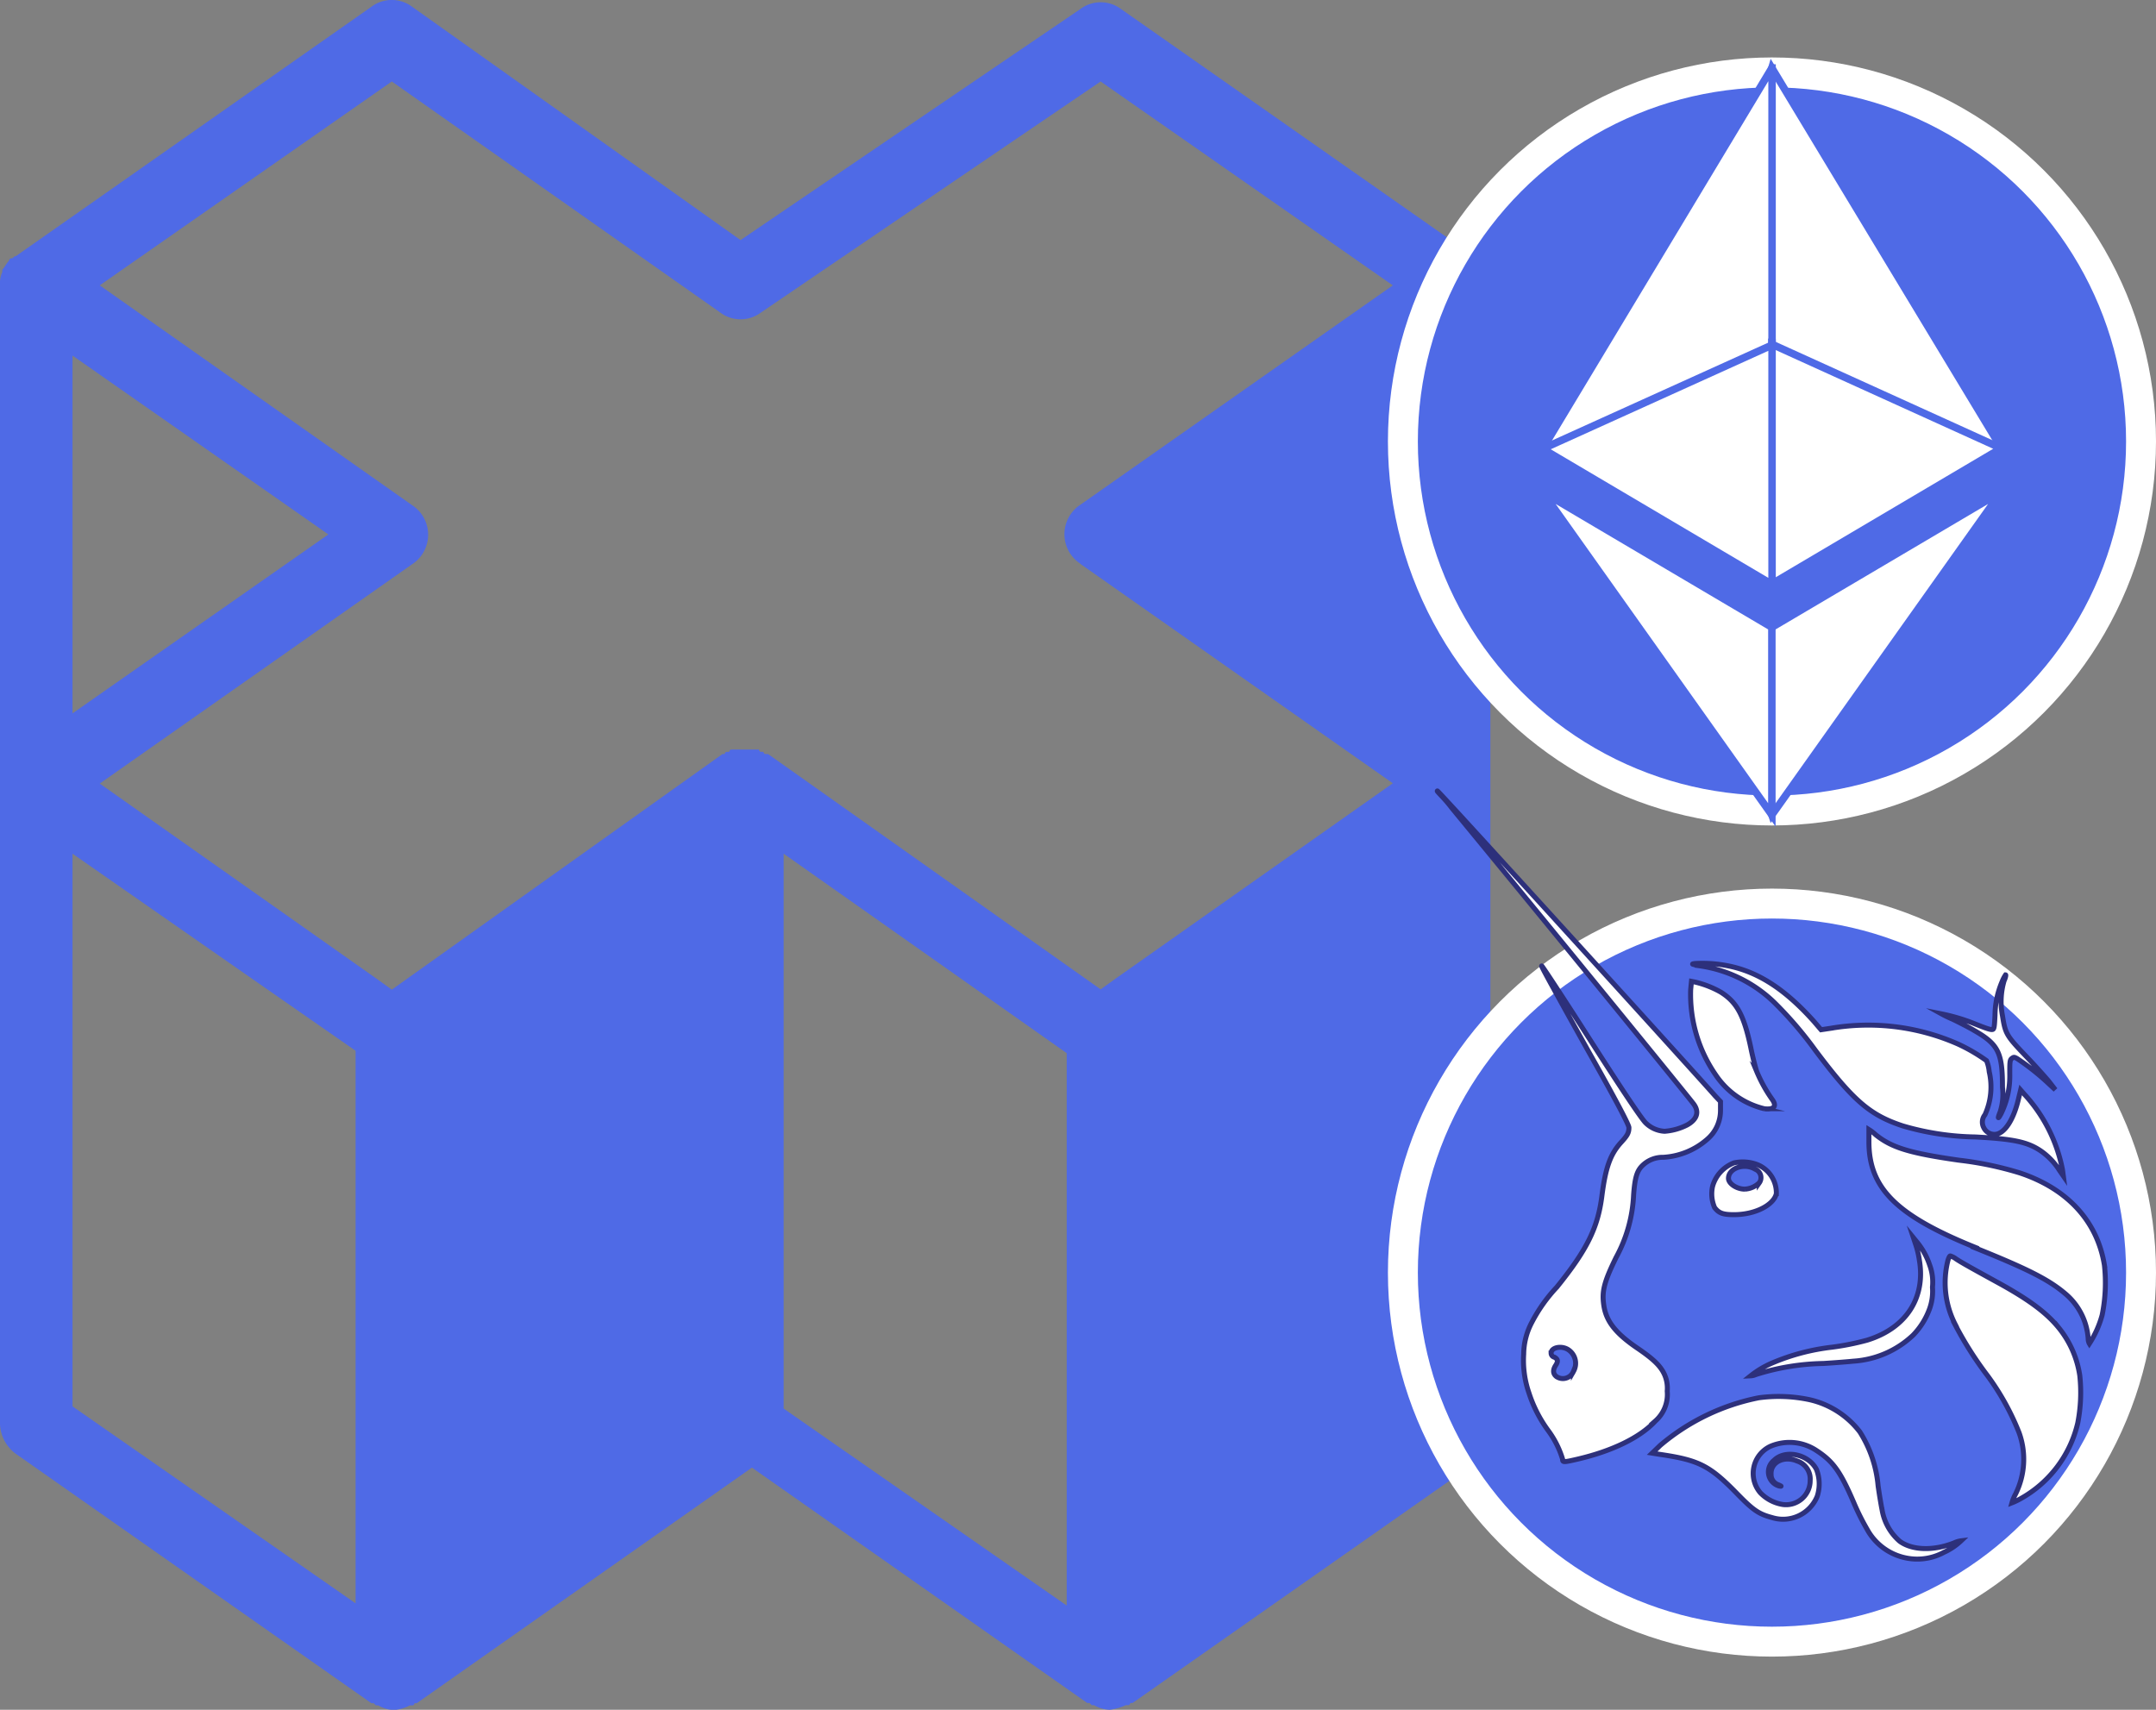 <svg xmlns="http://www.w3.org/2000/svg" viewBox="0 0 216.14 171.42"><rect x="0" y="0" width="216.14" height="171.42" fill="#808080" stroke="none"/><defs><style>.cls-1,.cls-2{fill:#4f6ae6;}.cls-2{stroke:#fff;stroke-width:3px;}.cls-2,.cls-3,.cls-4,.cls-5{stroke-miterlimit:10;}.cls-3,.cls-4,.cls-5{fill:#fff;}.cls-3{stroke:#4f6ae6;stroke-width:0.75px;}.cls-4,.cls-5{stroke:#2d307b;stroke-width:0.5px;}.cls-5{fill-rule:evenodd;}</style></defs><g id="Layer_2" data-name="Layer 2"><g id="Layer_1-2" data-name="Layer 1"><path class="cls-1" d="M149.39,27.47h0a.81.81,0,0,0-.22-.45l-.23-.23c0-.23-.23-.23-.45-.45l-.23-.23-.23-.23L112.39.91a3.4,3.4,0,0,0-4.09,0L74.24,24.07,41.32.68a3.4,3.4,0,0,0-4.09,0l-35.64,25c-.23,0-.23.22-.45.22a.23.23,0,0,0-.23.23c-.23.23-.46.68-.68.91v.23A2.82,2.82,0,0,0,0,28.61v114.2a3.88,3.88,0,0,0,1.59,2.95l35.64,25h.23l.23.22h.23a3.21,3.21,0,0,0,1.59.46,4.13,4.13,0,0,0,1.58-.46h.23a.22.22,0,0,0,.23-.22h.23l33.6-23.62L109,170.74h.23l.22.22h.23a3.28,3.28,0,0,0,1.59.46,5.75,5.75,0,0,0,1.59-.46h.23a.22.22,0,0,0,.22-.22h.23l35.65-25,.22-.23V27.47ZM7.27,35.65,32.92,53.58,7.27,71.52Zm28.38,125.1L7.27,141V85.59L25.2,98.08l10.45,7.27Zm71.29.22L78.56,141.22V85.59l28.38,20ZM108.3,56.53l31.33,22-27.7,19.52-1.59,1.14L77,75.6h-.23a.22.22,0,0,1-.23-.22h-.22a.23.23,0,0,1-.23-.23H73.33a.22.22,0,0,0-.22.23h-.23a.22.22,0,0,0-.23.22h-.22L39.28,99.22l-1.59-1.14L10,78.56l31.33-22a3.53,3.53,0,0,0,0-5.9L10,28.61,39.28,8.17,72.2,31.33a3.4,3.4,0,0,0,4.09,0L110.34,8.17l29.29,20.44-31.33,22a3.53,3.53,0,0,0,0,5.9Z"/><circle class="cls-2" cx="177.64" cy="44.26" r="37"/><path class="cls-3" d="M177.63,6.82l-.5,1.71V58l.5.5,23-13.59Z"/><path class="cls-3" d="M177.63,6.82,154.65,45l23,13.59V6.82Z"/><path class="cls-3" d="M177.63,62.89l-.28.34V80.87l.28.83,23-32.39Z"/><path class="cls-3" d="M177.63,81.7V62.89l-23-13.58Z"/><path class="cls-3" d="M177.63,58.54l23-13.59-23-10.44Z"/><path class="cls-3" d="M154.65,45l23,13.59v-24Z"/><circle class="cls-2" cx="177.64" cy="127.59" r="37"/><path class="cls-4" d="M170.41,96.8c-.83-.12-.88-.15-.48-.2a13.18,13.18,0,0,1,3.75.33c2.86.68,5.43,2.42,8.17,5.48l.71.83,1-.15a22.29,22.29,0,0,1,12.72,1.58,17.19,17.19,0,0,1,2.87,1.67,3.88,3.88,0,0,1,.27,1.11,6.73,6.73,0,0,1-.43,4.32,1.17,1.17,0,0,0-.12,1.28,1.18,1.18,0,0,0,1.08.68c1,0,1.94-1.51,2.42-3.62l.2-.83.35.4a15.51,15.51,0,0,1,3.85,7.62l.08.6-.36-.52a6.81,6.81,0,0,0-1.91-2c-1.35-.91-2.78-1.19-6.56-1.39a27.15,27.15,0,0,1-7.27-1.11c-3.26-1.08-4.92-2.46-8.77-7.59a38,38,0,0,0-3.85-4.53,13.54,13.54,0,0,0-7.75-3.93Z"/><path class="cls-4" d="M200,101.84a8.73,8.73,0,0,1,.71-3.42,3.19,3.19,0,0,1,.35-.68c.05,0,0,.28-.15.6a7.43,7.43,0,0,0-.16,3.5c.28,1.79.4,2,2.31,4,.88.91,1.91,2.07,2.31,2.54l.68.88-.68-.63a24.18,24.18,0,0,0-3.17-2.51c-.28-.15-.32-.15-.52,0s-.2.4-.2,1.55a8.56,8.56,0,0,1-.88,4c-.32.6-.35.48-.08-.2a5.82,5.82,0,0,0,.23-2.46c0-3.45-.4-4.3-2.81-5.68-.6-.36-1.64-.88-2.22-1.16a11.26,11.26,0,0,1-1.08-.52,19,19,0,0,1,3.34,1c1.39.56,1.63.6,1.79.56s.18-.42.23-1.42Z"/><path class="cls-4" d="M172,107.77a14.18,14.18,0,0,1-2.51-8.55l.08-.83.4.08a9.7,9.7,0,0,1,2.54,1c1.59,1,2.31,2.27,3,5.53.2,1,.48,2.06.6,2.42a14.49,14.49,0,0,0,1.59,2.86c.43.63.15,1-.83.88A8.17,8.17,0,0,1,172,107.77Z"/><path class="cls-4" d="M198,125.05c-7.87-3.18-10.64-5.92-10.64-10.57,0-.67,0-1.23,0-1.23a4.42,4.42,0,0,1,.68.52c1.59,1.28,3.37,1.84,8.35,2.55a33.91,33.91,0,0,1,6.08,1.27c4.8,1.59,7.79,4.85,8.5,9.26a16.21,16.21,0,0,1-.23,5,10.11,10.11,0,0,1-1.28,2.86s-.12-.2-.12-.52a6.47,6.47,0,0,0-2.31-4.5c-1.68-1.42-3.82-2.49-9.07-4.6Z"/><path class="cls-4" d="M192.42,126.36a9.12,9.12,0,0,0-.4-1.67l-.2-.6.35.43a7.17,7.17,0,0,1,1.28,2.31,4.92,4.92,0,0,1,.28,2.22,5.19,5.19,0,0,1-.28,2.14,7.42,7.42,0,0,1-1.66,2.67,9.6,9.6,0,0,1-6,2.61c-.48.05-1.84.16-3,.23a23.73,23.73,0,0,0-6.76,1.11,1.45,1.45,0,0,1-.53.13,9.46,9.46,0,0,1,2.14-1.28,21.57,21.57,0,0,1,6-1.59,26,26,0,0,0,3.55-.71C191.11,133.15,193.05,130.1,192.42,126.36Z"/><path class="cls-4" d="M196,132.76a9.13,9.13,0,0,1-.71-6.43c.07-.2.15-.41.23-.41a1.83,1.83,0,0,1,.55.28c.48.33,1.47.88,4,2.27,3.22,1.75,5.05,3.09,6.32,4.65a9.92,9.92,0,0,1,2.11,4.8,16,16,0,0,1-.2,4.73,11.74,11.74,0,0,1-5.76,7.62,6.27,6.27,0,0,1-.84.4,4.19,4.19,0,0,1,.36-.88,7.84,7.84,0,0,0,.35-6.16,25.39,25.39,0,0,0-3.17-5.72,35.53,35.53,0,0,1-3.26-5.15Z"/><path class="cls-4" d="M166.44,144.91a21.82,21.82,0,0,1,9.88-4.77,14.88,14.88,0,0,1,5.13.2,8.8,8.8,0,0,1,5,3.22,12.05,12.05,0,0,1,1.83,5.4c.15,1.08.35,2.19.4,2.42a5.34,5.34,0,0,0,1.76,3.14c1.23.91,3.37,1,5.48.16a2.19,2.19,0,0,1,.68-.2,6.24,6.24,0,0,1-1.71,1.15,5.6,5.6,0,0,1-2.87.68,5.74,5.74,0,0,1-4.85-3,23.88,23.88,0,0,1-1.31-2.62c-1.38-3.22-2.11-4.18-3.74-5.25a4.89,4.89,0,0,0-4.65-.43,3,3,0,0,0-1,4.65,4,4,0,0,0,2.26,1.18,2.42,2.42,0,0,0,2.74-2.42,1.89,1.89,0,0,0-1.31-1.94c-1.27-.55-2.66.08-2.61,1.31a1.09,1.09,0,0,0,.75,1.08c.32.15.32.15.08.12a1.47,1.47,0,0,1-.53-2.58c1.11-1.11,3.45-.63,4.25.91a4,4,0,0,1,.08,2.69,3.7,3.7,0,0,1-4.53,2.14c-1.31-.35-1.86-.71-3.45-2.34-2.78-2.86-3.85-3.42-7.82-4l-.75-.12Z"/><path class="cls-5" d="M145.54,81c9.26,11.24,23.52,28.72,24.24,29.67.6.8.35,1.56-.63,2.11a5.89,5.89,0,0,1-2.27.64,2.91,2.91,0,0,1-1.9-.84c-.36-.35-1.91-2.61-5.41-8.07-2.66-4.17-4.93-7.62-5-7.66s-.15-.08,4.68,8.57c3.07,5.44,4.05,7.39,4.05,7.63,0,.52-.15.8-.8,1.5-1.08,1.19-1.55,2.55-1.91,5.36-.4,3.15-1.46,5.36-4.52,9.14a15.74,15.74,0,0,0-2.51,3.54,6.92,6.92,0,0,0-.81,3.17,9.94,9.94,0,0,0,.53,3.9,13.22,13.22,0,0,0,1.91,3.74,9.39,9.39,0,0,1,1.46,2.89c0,.33.08.33,1.51,0,3.42-.8,6.24-2.14,7.79-3.82a3.55,3.55,0,0,0,1.19-3,3.35,3.35,0,0,0-.28-1.67c-.4-.88-1.15-1.58-2.79-2.69-2.14-1.47-3.06-2.67-3.29-4.25-.2-1.36,0-2.27,1.23-4.78a14.42,14.42,0,0,0,1.76-6.28c.12-1.66.32-2.34.8-2.86a2.91,2.91,0,0,1,2.18-.91,7.33,7.33,0,0,0,4.38-1.79,3.79,3.79,0,0,0,1.35-2.89l0-.91-.53-.56c-1.87-2.14-27.73-30.58-27.85-30.58S144.79,80,145.54,81Zm12.2,56.5a1.64,1.64,0,0,0-.53-2.19c-.67-.43-1.71-.23-1.71.36a.42.42,0,0,0,.33.4c.35.2.4.4.12.83s-.28.83.08,1.11A1.14,1.14,0,0,0,157.74,137.49Z"/><path class="cls-5" d="M173.83,116.59a3.54,3.54,0,0,0-2.14,2.34,3.45,3.45,0,0,0,.2,2.14c.43.56.83.71,1.94.71,2.19,0,4-1,4.25-2.11a3.06,3.06,0,0,0-1.79-2.86A4.08,4.08,0,0,0,173.83,116.59Zm2.54,2a.9.9,0,0,0-.4-1.36c-1.08-.67-2.69-.12-2.69.91,0,.53.83,1.08,1.63,1.08A2.24,2.24,0,0,0,176.37,118.58Z"/></g></g></svg>
